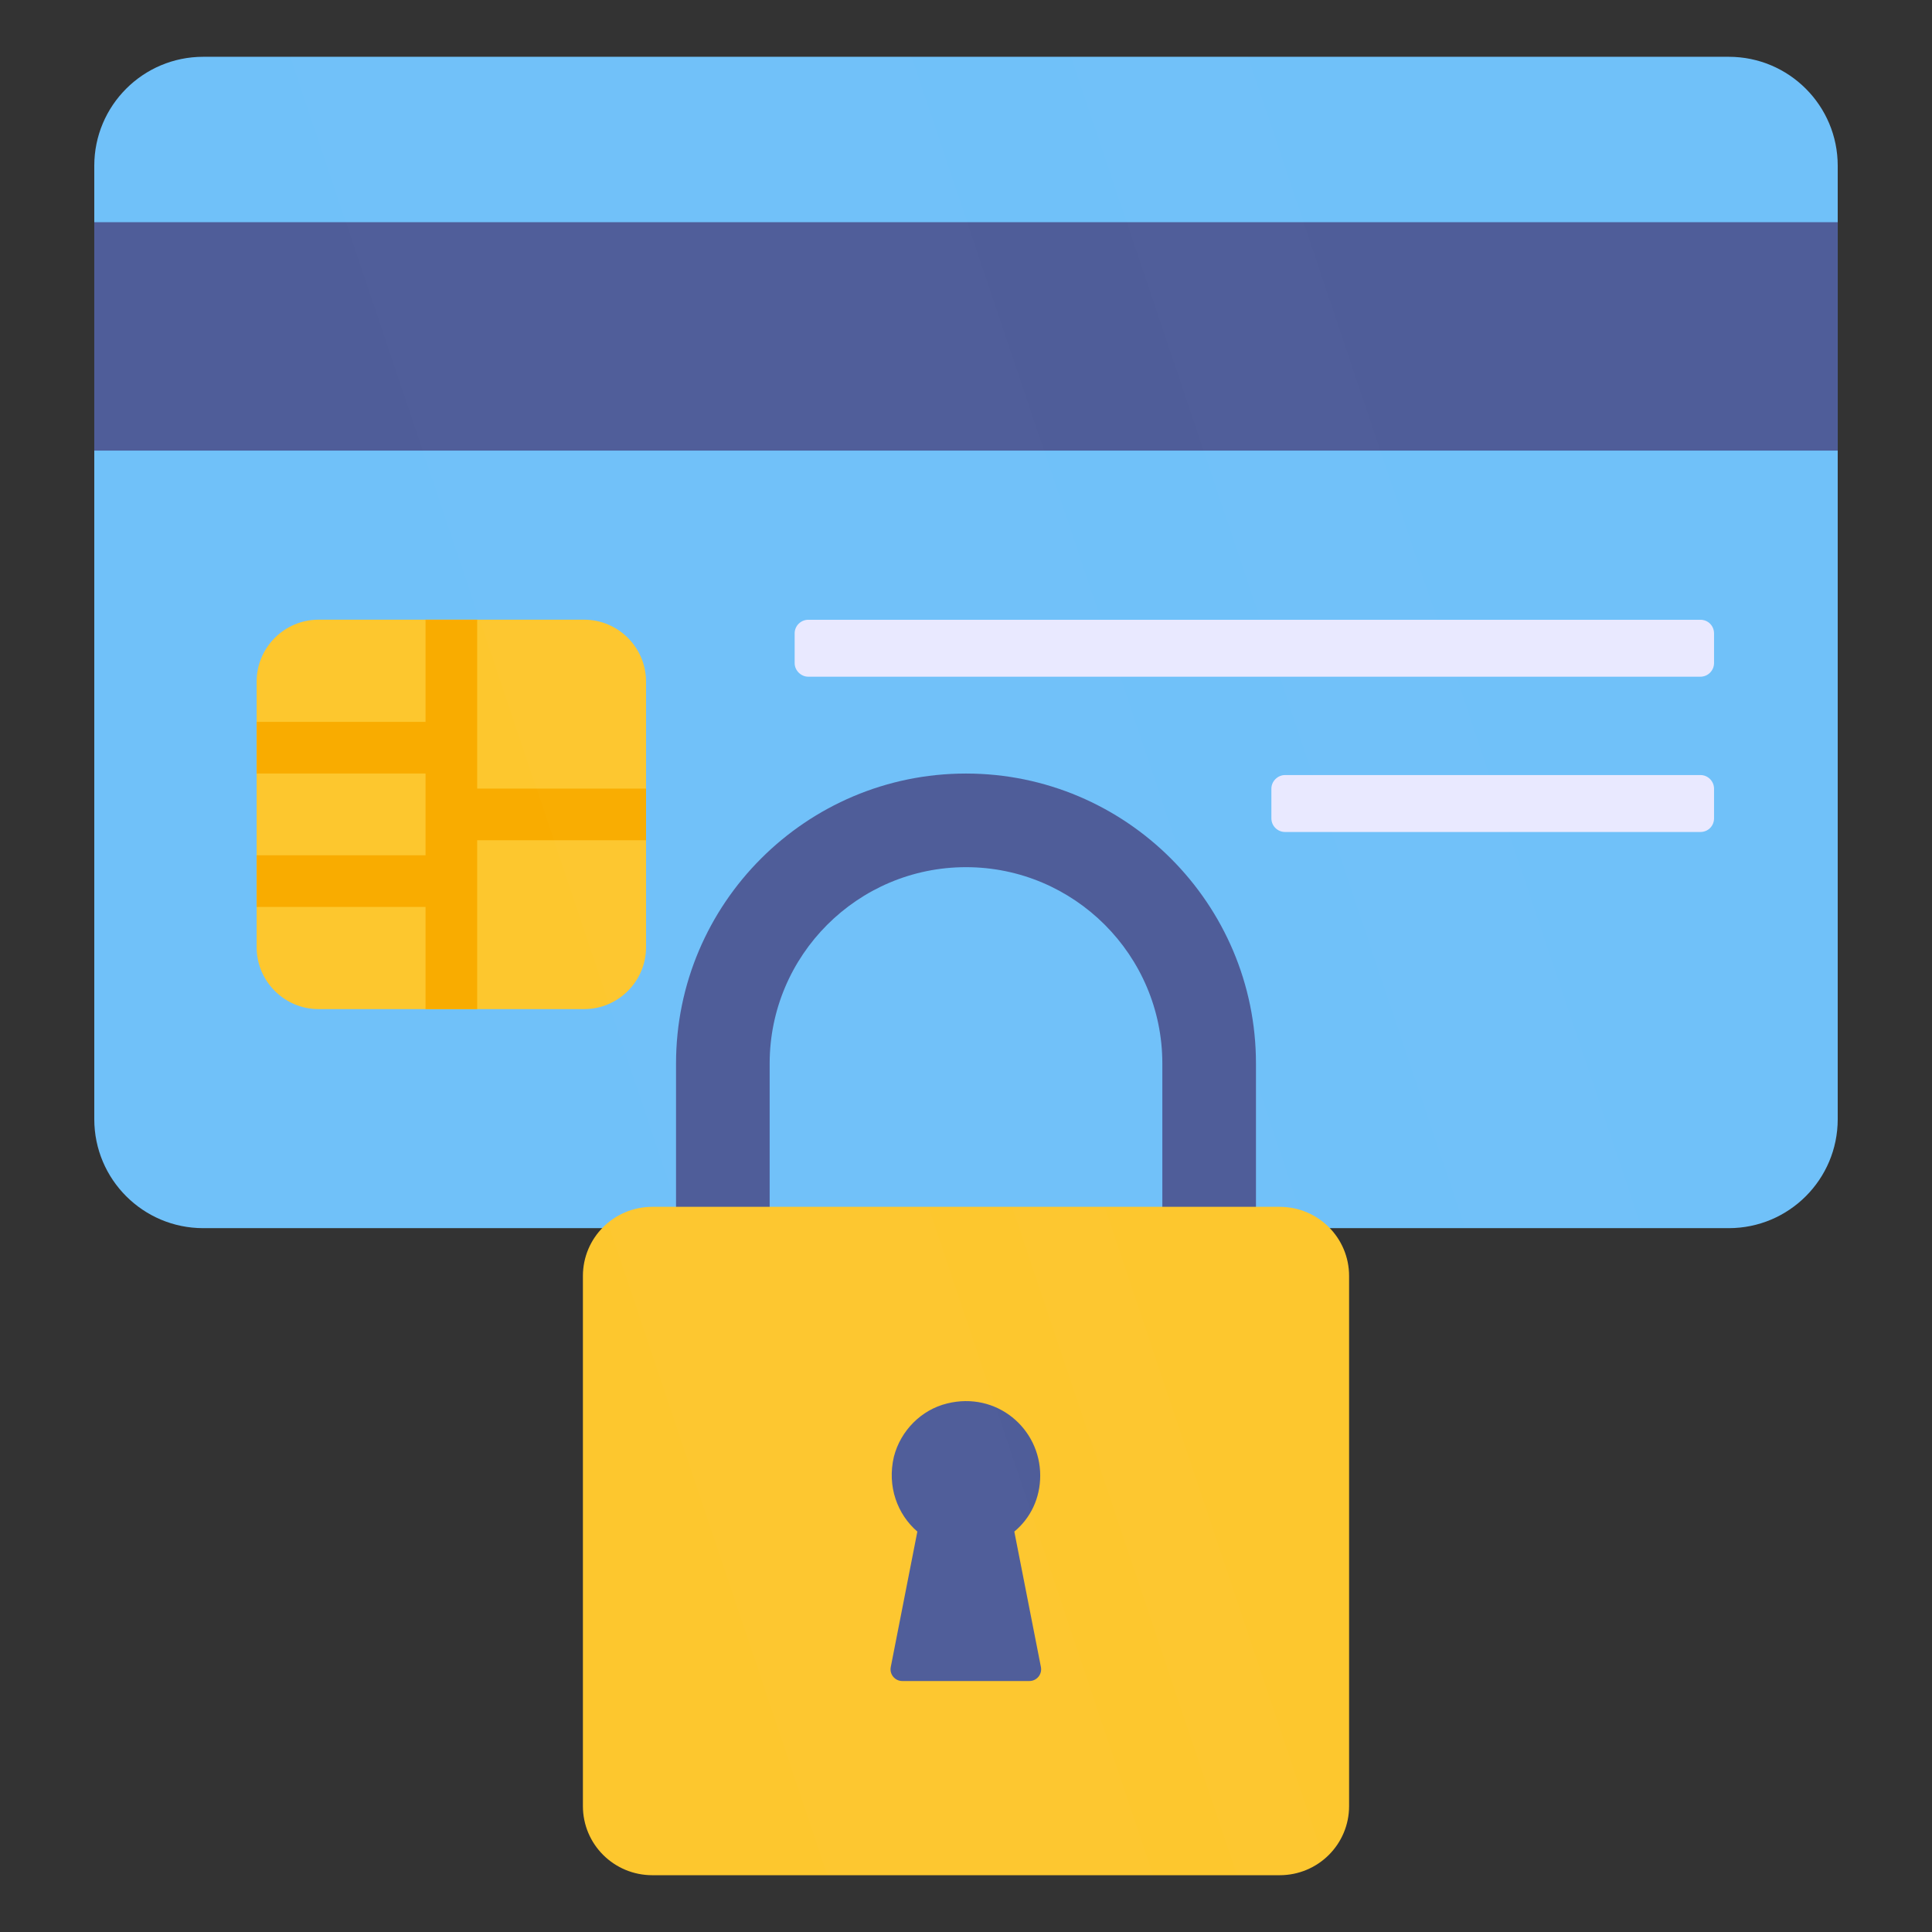 <svg width="104" height="104" viewBox="0 0 104 104" fill="none" xmlns="http://www.w3.org/2000/svg">
<rect x="0" y="0" width="104" height="104" fill="#333333" stroke="none"/>
<path d="M98.925 8.922V60.246C98.925 63.486 96.299 66.112 93.059 66.112H10.941C7.701 66.112 5.075 63.486 5.075 60.246V8.922C5.075 5.683 7.701 3.057 10.941 3.057H93.059C96.299 3.057 98.925 5.683 98.925 8.922Z" fill="#70C1F9"/>
<path d="M5.075 11.961H98.924V24.256H5.075V11.961Z" fill="#4F5D99"/>
<path d="M34.777 36.688V50.99C34.777 52.822 33.279 54.321 31.447 54.321H17.145C15.313 54.321 13.815 52.822 13.815 50.99V36.688C13.815 34.857 15.313 33.358 17.145 33.358H31.447C33.279 33.358 34.777 34.857 34.777 36.688Z" fill="#FDC72E"/>
<path d="M22.906 33.359H25.686V54.322H22.906V33.359Z" fill="#F9AC00"/>
<path d="M13.818 38.859H24.299V41.639H13.818V38.859Z" fill="#F9AC00"/>
<path d="M24.296 42.45H34.777V45.23H24.296V42.45Z" fill="#F9AC00"/>
<path d="M13.818 46.04H24.299V48.82H13.818V46.04Z" fill="#F9AC00"/>
<path d="M92.267 34.096V35.694C92.267 36.09 91.944 36.427 91.534 36.427H43.51C43.114 36.427 42.776 36.09 42.776 35.694V34.096C42.776 33.684 43.114 33.362 43.51 33.362H91.534C91.944 33.362 92.267 33.684 92.267 34.096Z" fill="#E9E9FF"/>
<path d="M92.267 42.454V44.053C92.267 44.463 91.944 44.786 91.534 44.786H69.172C68.776 44.786 68.439 44.463 68.439 44.053V42.454C68.439 42.058 68.776 41.721 69.172 41.721H91.534C91.944 41.721 92.267 42.058 92.267 42.454Z" fill="#E9E9FF"/>
<g opacity="0.2">
<g opacity="0.2">
<path opacity="0.2" d="M70.28 66.106H36.837L15.635 3.062H49.062L70.28 66.106Z" fill="white"/>
</g>
<g opacity="0.2">
<path opacity="0.2" d="M88.36 66.106H78.883L57.665 3.062H67.174L88.36 66.106Z" fill="white"/>
</g>
</g>
<path d="M67.609 71.329H36.391V57.249C36.391 48.642 43.393 41.64 52 41.64C60.607 41.64 67.609 48.642 67.609 57.249V71.329ZM41.431 66.289H62.569V57.249C62.569 51.422 57.828 46.68 52 46.68C46.172 46.68 41.431 51.422 41.431 57.249V66.289Z" fill="#4F5D99"/>
<path d="M72.622 68.685V97.222C72.622 99.276 70.955 100.943 68.884 100.943H35.116C33.045 100.943 31.378 99.276 31.378 97.222V68.685C31.378 66.632 33.045 64.964 35.116 64.964H68.884C70.955 64.964 72.622 66.632 72.622 68.685Z" fill="#FDC72E"/>
<path d="M56.033 89.737C56.108 90.132 55.807 90.49 55.411 90.49H48.571C48.176 90.49 47.874 90.132 47.95 89.737L49.381 82.445C48.308 81.521 47.742 80.014 48.119 78.413C48.477 77.018 49.589 75.888 50.983 75.549C53.64 74.889 55.995 76.886 55.995 79.43C55.995 80.655 55.468 81.729 54.601 82.445L56.033 89.737Z" fill="#4F5D99"/>
<g opacity="0.2">
<g opacity="0.2">
<path opacity="0.2" d="M62.073 100.942H44.538L32.723 65.826C33.37 65.281 34.199 64.963 35.118 64.963H49.975L62.073 100.942Z" fill="white"/>
</g>
<g opacity="0.2">
<path opacity="0.2" d="M71.266 100.09C70.619 100.624 69.791 100.942 68.883 100.942H66.59L54.48 64.963H59.463L71.266 100.09Z" fill="white"/>
</g>
</g>
</svg>
